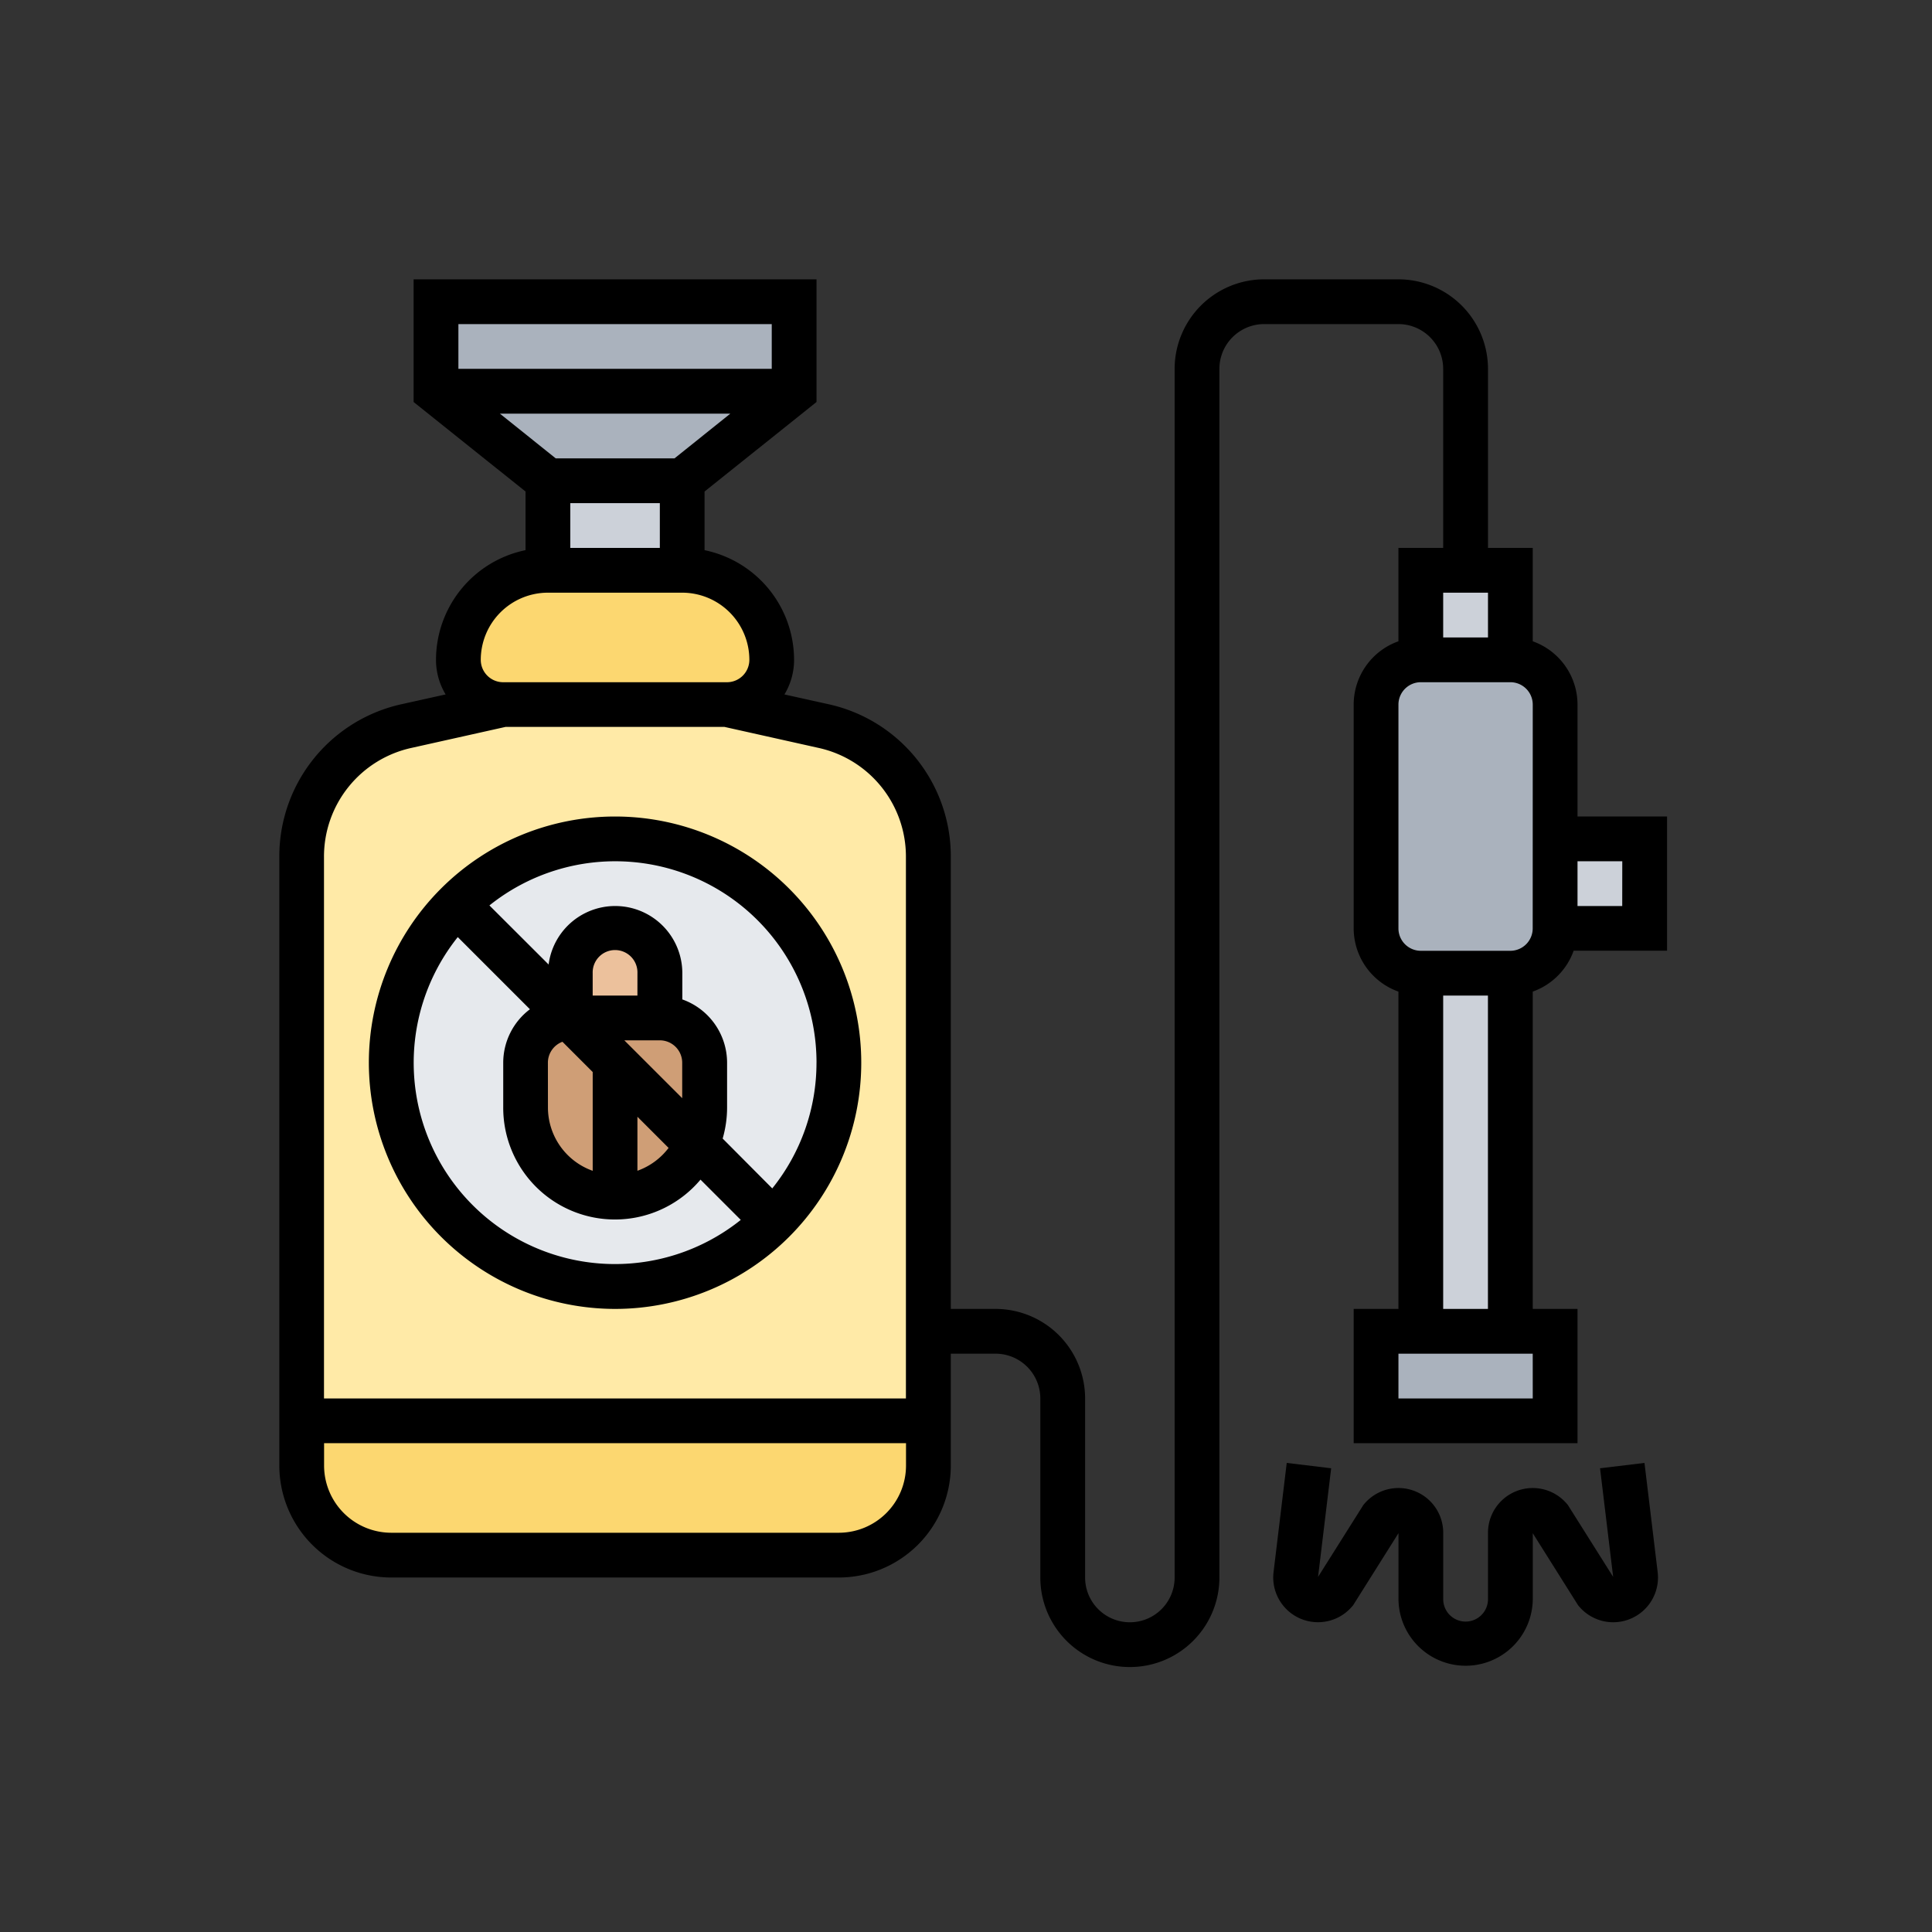 <svg xmlns="http://www.w3.org/2000/svg" width="83" height="83" viewBox="0 0 83 83">
  <rect x="0" y="0" width="83" height="83" fill="#333333" stroke="none"/>
  <g id="Grupo_960451" data-name="Grupo 960451" transform="translate(-4753 8076)">
    <rect id="Rectángulo_340664" data-name="Rectángulo 340664" width="83" height="83" transform="translate(4753 -8076)" fill="none"/>
    <g id="pesticida" transform="translate(4765 -8064)">
      <g id="Grupo_960449" data-name="Grupo 960449" transform="translate(0.962 0.962)">
        <g id="Grupo_960435" data-name="Grupo 960435" transform="translate(0 48.078)">
          <path id="Trazado_727523" data-name="Trazado 727523" d="M34.924,408v1.923a3.847,3.847,0,0,1-3.846,3.846H11.846A3.847,3.847,0,0,1,8,409.923V408Z" transform="translate(-8 -408)" fill="#fcd770"/>
        </g>
        <g id="Grupo_960436" data-name="Grupo 960436" transform="translate(6.731 11.539)">
          <path id="Trazado_727524" data-name="Trazado 727524" d="M77.462,107.846a1.921,1.921,0,0,1-1.923,1.923H65.923A1.923,1.923,0,0,1,64,107.846,3.845,3.845,0,0,1,67.846,104h5.769A3.847,3.847,0,0,1,77.462,107.846Z" transform="translate(-64 -104)" fill="#fcd770"/>
        </g>
        <g id="Grupo_960437" data-name="Grupo 960437" transform="translate(0 17.308)">
          <path id="Trazado_727525" data-name="Trazado 727525" d="M34.924,178.924v3.846H8V158.551a5.77,5.77,0,0,1,4.518-5.631L16.654,152H26.27l4.136.919a5.77,5.77,0,0,1,4.518,5.631Z" transform="translate(-8 -152)" fill="#ffeaa7"/>
        </g>
        <g id="Grupo_960438" data-name="Grupo 960438" transform="translate(5.769)">
          <path id="Trazado_727526" data-name="Trazado 727526" d="M56,8H71.385v3.846H56Z" transform="translate(-56 -8)" fill="#aab2bd"/>
        </g>
        <g id="Grupo_960439" data-name="Grupo 960439" transform="translate(5.769 3.846)">
          <path id="Trazado_727527" data-name="Trazado 727527" d="M71.385,40l-4.808,3.846H60.808L56,40Z" transform="translate(-56 -40)" fill="#aab2bd"/>
        </g>
        <g id="Grupo_960440" data-name="Grupo 960440" transform="translate(10.577 7.693)">
          <path id="Trazado_727528" data-name="Trazado 727528" d="M96,72h5.769v3.846H96Z" transform="translate(-96 -72)" fill="#ccd1d9"/>
        </g>
        <g id="Grupo_960441" data-name="Grupo 960441" transform="translate(46.155 44.232)">
          <path id="Trazado_727529" data-name="Trazado 727529" d="M399.693,376v3.846H392V376h7.693Z" transform="translate(-392 -376)" fill="#aab2bd"/>
        </g>
        <g id="Grupo_960442" data-name="Grupo 960442" transform="translate(46.155 15.385)">
          <path id="Trazado_727530" data-name="Trazado 727530" d="M397.769,136a1.923,1.923,0,0,1,1.923,1.923v9.616a1.923,1.923,0,0,1-1.923,1.923h-3.846A1.923,1.923,0,0,1,392,147.539v-9.616A1.923,1.923,0,0,1,393.923,136Z" transform="translate(-392 -136)" fill="#aab2bd"/>
        </g>
        <g id="Grupo_960443" data-name="Grupo 960443" transform="translate(48.078 11.539)">
          <path id="Trazado_727531" data-name="Trazado 727531" d="M411.846,104v3.846H408V104h3.846Z" transform="translate(-408 -104)" fill="#ccd1d9"/>
        </g>
        <g id="Grupo_960444" data-name="Grupo 960444" transform="translate(53.848 23.078)">
          <path id="Trazado_727532" data-name="Trazado 727532" d="M456,200h3.846v3.846H456Z" transform="translate(-456 -200)" fill="#ccd1d9"/>
        </g>
        <g id="Grupo_960445" data-name="Grupo 960445" transform="translate(48.078 28.847)">
          <path id="Trazado_727533" data-name="Trazado 727533" d="M408,248h3.846v15.385H408Z" transform="translate(-408 -248)" fill="#ccd1d9"/>
        </g>
        <g id="Grupo_960446" data-name="Grupo 960446" transform="translate(3.846 23.078)">
          <path id="Trazado_727534" data-name="Trazado 727534" d="M49.616,200A9.616,9.616,0,1,1,40,209.616,9.616,9.616,0,0,1,49.616,200Z" transform="translate(-40 -200)" fill="#e6e9ed"/>
        </g>
        <g id="Grupo_960447" data-name="Grupo 960447" transform="translate(9.616 30.77)">
          <path id="Trazado_727535" data-name="Trazado 727535" d="M93.769,264H89.923A1.923,1.923,0,0,0,88,265.923v1.923a3.846,3.846,0,0,0,7.693,0v-1.923A1.923,1.923,0,0,0,93.769,264Z" transform="translate(-88 -264)" fill="#cf9e76"/>
        </g>
        <g id="Grupo_960448" data-name="Grupo 960448" transform="translate(11.539 26.924)">
          <path id="Trazado_727536" data-name="Trazado 727536" d="M107.846,233.923v1.923H104v-1.923a1.923,1.923,0,1,1,3.846,0Z" transform="translate(-104 -232)" fill="#ecc19c"/>
        </g>
      </g>
      <g id="Grupo_960450" data-name="Grupo 960450" transform="translate(0 0)">
        <path id="Trazado_727537" data-name="Trazado 727537" d="M55.771,23.078V18.27a2.889,2.889,0,0,0-1.923-2.719V11.539H51.925V3.846A3.851,3.851,0,0,0,48.078,0H42.309a3.851,3.851,0,0,0-3.846,3.846V55.771a1.923,1.923,0,1,1-3.846,0V48.078a3.851,3.851,0,0,0-3.846-3.846H28.847V24.821a6.691,6.691,0,0,0-5.271-6.571L21.7,17.834a2.867,2.867,0,0,0,.414-1.487,4.816,4.816,0,0,0-3.846-4.711V9.116L23.078,5.27V0H5.769V5.27l4.808,3.846v2.519a4.816,4.816,0,0,0-3.846,4.711,2.866,2.866,0,0,0,.414,1.487l-1.874.416A6.691,6.691,0,0,0,0,24.821V50.963a4.813,4.813,0,0,0,4.808,4.808H24.039a4.813,4.813,0,0,0,4.808-4.808V46.155H30.77a1.925,1.925,0,0,1,1.923,1.923v7.693a3.846,3.846,0,0,0,7.693,0V3.846a1.925,1.925,0,0,1,1.923-1.923h5.769A1.925,1.925,0,0,1,50,3.846v7.693H48.078V15.55a2.889,2.889,0,0,0-1.923,2.719v9.616A2.889,2.889,0,0,0,48.078,30.6V44.232H46.155V50h9.616V44.232H53.848V30.6a2.9,2.9,0,0,0,1.758-1.758h4.012V23.078ZM11.876,7.693l-2.4-1.923h9.9l-2.4,1.923Zm4.471,1.923v1.923H12.5V9.616Zm4.808-7.693V3.846H7.693V1.923ZM11.539,13.462h5.769a2.888,2.888,0,0,1,2.885,2.885.963.963,0,0,1-.962.962H9.616a.963.963,0,0,1-.962-.962A2.888,2.888,0,0,1,11.539,13.462ZM5.688,20.128l4.033-.9h9.4l4.033.9a4.779,4.779,0,0,1,3.765,4.693V48.078h-25V24.821A4.779,4.779,0,0,1,5.688,20.128Zm18.351,33.72H4.808a2.888,2.888,0,0,1-2.885-2.885V50h25v.962A2.888,2.888,0,0,1,24.039,53.848ZM51.925,13.462v1.923H50V13.462Zm1.923,34.616H48.078V46.155h5.769ZM50,44.232V30.77h1.923V44.232Zm3.846-16.347a.963.963,0,0,1-.962.962H49.04a.963.963,0,0,1-.962-.962V18.27a.963.963,0,0,1,.962-.962h3.846a.963.963,0,0,1,.962.962Zm3.846-.962H55.771V25h1.923Z" transform="translate(0 0)"/>
        <path id="Trazado_727538" data-name="Trazado 727538" d="M371.183,423.042l-1.909.23.563,4.666-1.948-3.092-.046-.054a1.923,1.923,0,0,0-3.383,1.252v2.883a.962.962,0,0,1-1.923,0v-2.883a1.923,1.923,0,0,0-3.383-1.252l-.046.054-1.948,3.092.563-4.666-1.909-.23-.565,4.681a1.923,1.923,0,0,0,3.369,1.49l.046-.053,1.951-3.1v2.864a2.885,2.885,0,0,0,5.769,0v-2.862l1.95,3.1.046.053a1.923,1.923,0,0,0,3.369-1.486Z" transform="translate(-312.535 -372.194)"/>
        <path id="Trazado_727539" data-name="Trazado 727539" d="M42.577,213.154A10.577,10.577,0,1,0,32,202.577,10.589,10.589,0,0,0,42.577,213.154Zm8.654-10.577a8.611,8.611,0,0,1-1.9,5.4L47.2,205.835a4.8,4.8,0,0,0,.19-1.335v-1.923a2.889,2.889,0,0,0-1.923-2.719v-1.127a2.884,2.884,0,0,0-5.744-.373L37.18,195.82a8.647,8.647,0,0,1,14.052,6.757Zm-7.693-2.885H41.616v-.962a.962.962,0,1,1,1.923,0Zm-3.846,2.885a.962.962,0,0,1,.625-.9l1.3,1.3v4.244a2.889,2.889,0,0,1-1.923-2.719Zm3.846,2.321,1.339,1.339a2.9,2.9,0,0,1-1.339.982Zm-.563-3.283H44.5a.963.963,0,0,1,.962.962V204.1ZM35.82,197.18l3.1,3.1a2.882,2.882,0,0,0-1.147,2.3V204.5a4.8,4.8,0,0,0,8.475,3.1l1.73,1.73A8.647,8.647,0,0,1,35.82,197.18Z" transform="translate(-28.154 -168.922)"/>
      </g>
    </g>
  </g>
</svg>
